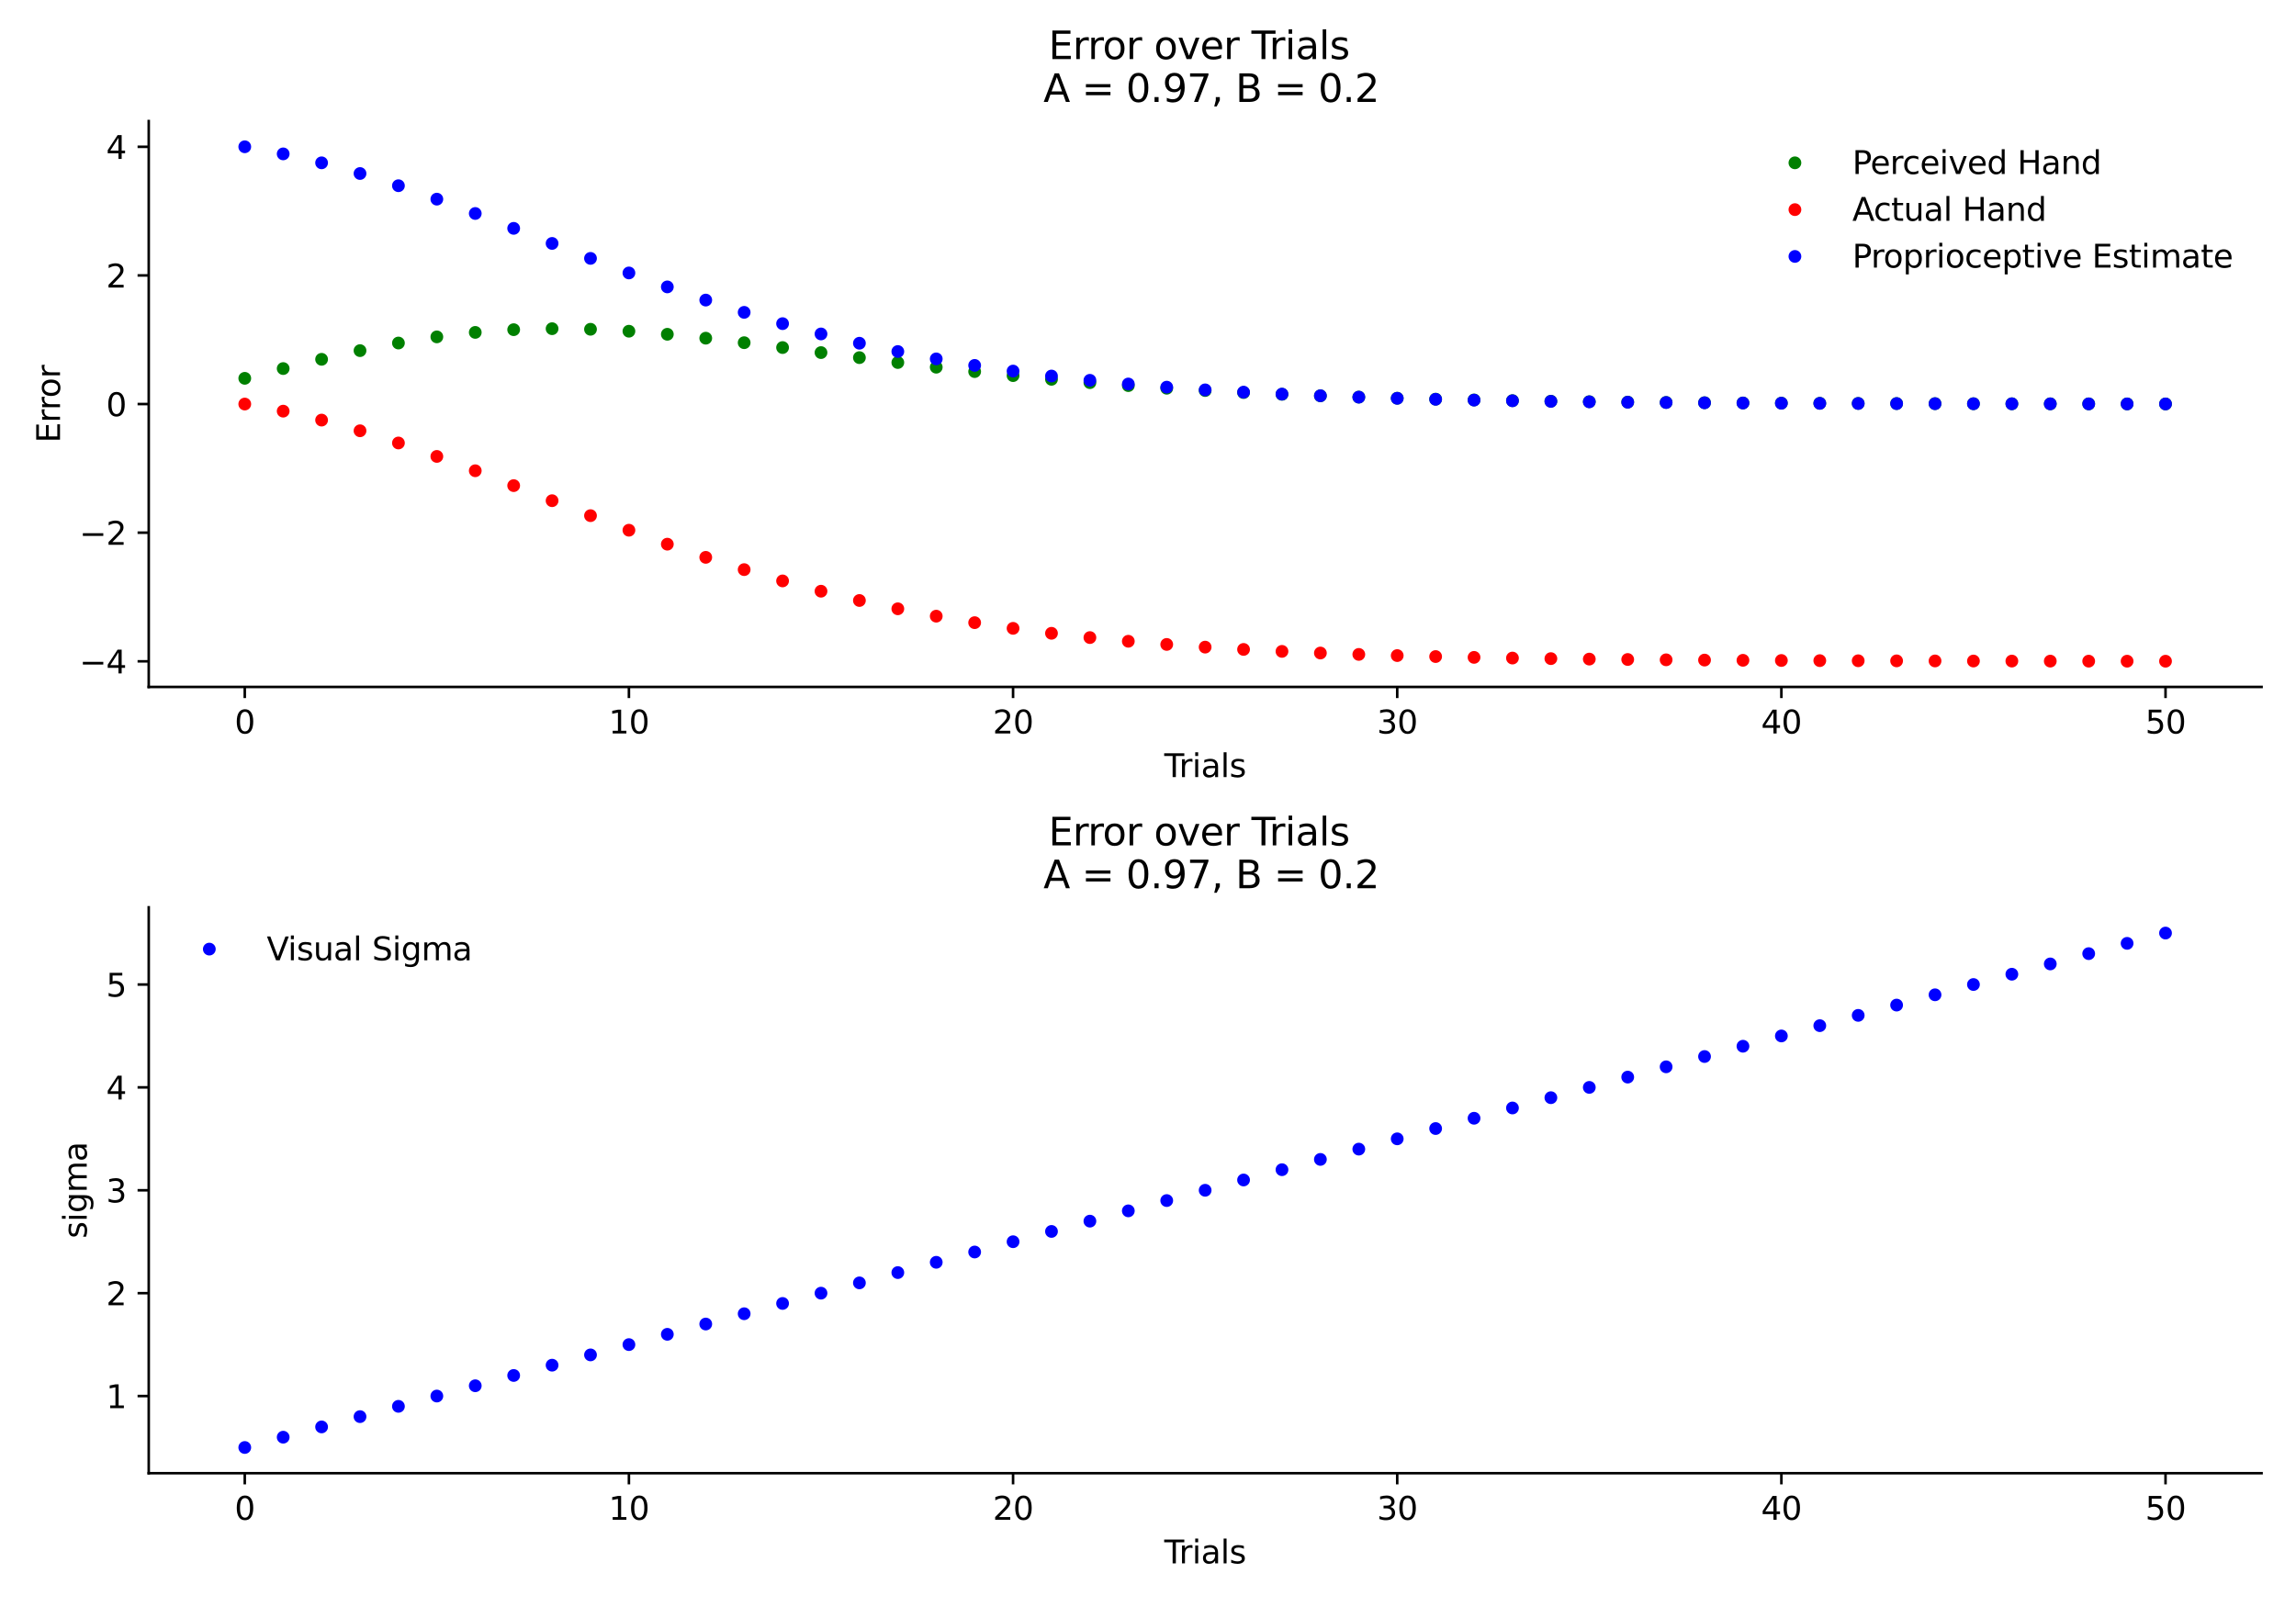 <?xml version="1.0" encoding="utf-8" standalone="no"?>
<!DOCTYPE svg PUBLIC "-//W3C//DTD SVG 1.1//EN"
  "http://www.w3.org/Graphics/SVG/1.1/DTD/svg11.dtd">
<svg xmlns:xlink="http://www.w3.org/1999/xlink" width="720pt" height="504pt" viewBox="0 0 720 504" xmlns="http://www.w3.org/2000/svg" version="1.1">
 <defs>
  <style type="text/css">*{stroke-linejoin: round; stroke-linecap: butt}</style>
 </defs>
 <g id="figure_1">
  <g id="patch_1">
   <path d="M 0 504 
L 720 504 
L 720 0 
L 0 0 
z
" style="fill: #ffffff"/>
  </g>
  <g id="axes_1">
   <g id="patch_2">
    <path d="M 46.64 215.44 
L 709.2 215.44 
L 709.2 37.968 
L 46.64 37.968 
z
" style="fill: #ffffff"/>
   </g>
   <g id="matplotlib.axis_1">
    <g id="xtick_1">
     <g id="line2d_1">
      <defs>
       <path id="m8f3dba2826" d="M 0 0 
L 0 3.5 
" style="stroke: #000000; stroke-width: 0.8"/>
      </defs>
      <g>
       <use xlink:href="#m8f3dba2826" x="76.756" y="215.44" style="stroke: #000000; stroke-width: 0.8"/>
      </g>
     </g>
     <g id="text_1">
      <!-- 0 -->
      <g transform="translate(73.575 230.038) scale(0.1 -0.1)">
       <defs>
        <path id="DejaVuSans-30" d="M 2034 4250 
Q 1547 4250 1301 3770 
Q 1056 3291 1056 2328 
Q 1056 1369 1301 889 
Q 1547 409 2034 409 
Q 2525 409 2770 889 
Q 3016 1369 3016 2328 
Q 3016 3291 2770 3770 
Q 2525 4250 2034 4250 
z
M 2034 4750 
Q 2819 4750 3233 4129 
Q 3647 3509 3647 2328 
Q 3647 1150 3233 529 
Q 2819 -91 2034 -91 
Q 1250 -91 836 529 
Q 422 1150 422 2328 
Q 422 3509 836 4129 
Q 1250 4750 2034 4750 
z
" transform="scale(0.016)"/>
       </defs>
       <use xlink:href="#DejaVuSans-30"/>
      </g>
     </g>
    </g>
    <g id="xtick_2">
     <g id="line2d_2">
      <g>
       <use xlink:href="#m8f3dba2826" x="197.222" y="215.44" style="stroke: #000000; stroke-width: 0.8"/>
      </g>
     </g>
     <g id="text_2">
      <!-- 10 -->
      <g transform="translate(190.859 230.038) scale(0.1 -0.1)">
       <defs>
        <path id="DejaVuSans-31" d="M 794 531 
L 1825 531 
L 1825 4091 
L 703 3866 
L 703 4441 
L 1819 4666 
L 2450 4666 
L 2450 531 
L 3481 531 
L 3481 0 
L 794 0 
L 794 531 
z
" transform="scale(0.016)"/>
       </defs>
       <use xlink:href="#DejaVuSans-31"/>
       <use xlink:href="#DejaVuSans-30" x="63.623"/>
      </g>
     </g>
    </g>
    <g id="xtick_3">
     <g id="line2d_3">
      <g>
       <use xlink:href="#m8f3dba2826" x="317.687" y="215.44" style="stroke: #000000; stroke-width: 0.8"/>
      </g>
     </g>
     <g id="text_3">
      <!-- 20 -->
      <g transform="translate(311.325 230.038) scale(0.1 -0.1)">
       <defs>
        <path id="DejaVuSans-32" d="M 1228 531 
L 3431 531 
L 3431 0 
L 469 0 
L 469 531 
Q 828 903 1448 1529 
Q 2069 2156 2228 2338 
Q 2531 2678 2651 2914 
Q 2772 3150 2772 3378 
Q 2772 3750 2511 3984 
Q 2250 4219 1831 4219 
Q 1534 4219 1204 4116 
Q 875 4013 500 3803 
L 500 4441 
Q 881 4594 1212 4672 
Q 1544 4750 1819 4750 
Q 2544 4750 2975 4387 
Q 3406 4025 3406 3419 
Q 3406 3131 3298 2873 
Q 3191 2616 2906 2266 
Q 2828 2175 2409 1742 
Q 1991 1309 1228 531 
z
" transform="scale(0.016)"/>
       </defs>
       <use xlink:href="#DejaVuSans-32"/>
       <use xlink:href="#DejaVuSans-30" x="63.623"/>
      </g>
     </g>
    </g>
    <g id="xtick_4">
     <g id="line2d_4">
      <g>
       <use xlink:href="#m8f3dba2826" x="438.153" y="215.44" style="stroke: #000000; stroke-width: 0.8"/>
      </g>
     </g>
     <g id="text_4">
      <!-- 30 -->
      <g transform="translate(431.79 230.038) scale(0.1 -0.1)">
       <defs>
        <path id="DejaVuSans-33" d="M 2597 2516 
Q 3050 2419 3304 2112 
Q 3559 1806 3559 1356 
Q 3559 666 3084 287 
Q 2609 -91 1734 -91 
Q 1441 -91 1130 -33 
Q 819 25 488 141 
L 488 750 
Q 750 597 1062 519 
Q 1375 441 1716 441 
Q 2309 441 2620 675 
Q 2931 909 2931 1356 
Q 2931 1769 2642 2001 
Q 2353 2234 1838 2234 
L 1294 2234 
L 1294 2753 
L 1863 2753 
Q 2328 2753 2575 2939 
Q 2822 3125 2822 3475 
Q 2822 3834 2567 4026 
Q 2313 4219 1838 4219 
Q 1578 4219 1281 4162 
Q 984 4106 628 3988 
L 628 4550 
Q 988 4650 1302 4700 
Q 1616 4750 1894 4750 
Q 2613 4750 3031 4423 
Q 3450 4097 3450 3541 
Q 3450 3153 3228 2886 
Q 3006 2619 2597 2516 
z
" transform="scale(0.016)"/>
       </defs>
       <use xlink:href="#DejaVuSans-33"/>
       <use xlink:href="#DejaVuSans-30" x="63.623"/>
      </g>
     </g>
    </g>
    <g id="xtick_5">
     <g id="line2d_5">
      <g>
       <use xlink:href="#m8f3dba2826" x="558.618" y="215.44" style="stroke: #000000; stroke-width: 0.8"/>
      </g>
     </g>
     <g id="text_5">
      <!-- 40 -->
      <g transform="translate(552.256 230.038) scale(0.1 -0.1)">
       <defs>
        <path id="DejaVuSans-34" d="M 2419 4116 
L 825 1625 
L 2419 1625 
L 2419 4116 
z
M 2253 4666 
L 3047 4666 
L 3047 1625 
L 3713 1625 
L 3713 1100 
L 3047 1100 
L 3047 0 
L 2419 0 
L 2419 1100 
L 313 1100 
L 313 1709 
L 2253 4666 
z
" transform="scale(0.016)"/>
       </defs>
       <use xlink:href="#DejaVuSans-34"/>
       <use xlink:href="#DejaVuSans-30" x="63.623"/>
      </g>
     </g>
    </g>
    <g id="xtick_6">
     <g id="line2d_6">
      <g>
       <use xlink:href="#m8f3dba2826" x="679.084" y="215.44" style="stroke: #000000; stroke-width: 0.8"/>
      </g>
     </g>
     <g id="text_6">
      <!-- 50 -->
      <g transform="translate(672.721 230.038) scale(0.1 -0.1)">
       <defs>
        <path id="DejaVuSans-35" d="M 691 4666 
L 3169 4666 
L 3169 4134 
L 1269 4134 
L 1269 2991 
Q 1406 3038 1543 3061 
Q 1681 3084 1819 3084 
Q 2600 3084 3056 2656 
Q 3513 2228 3513 1497 
Q 3513 744 3044 326 
Q 2575 -91 1722 -91 
Q 1428 -91 1123 -41 
Q 819 9 494 109 
L 494 744 
Q 775 591 1075 516 
Q 1375 441 1709 441 
Q 2250 441 2565 725 
Q 2881 1009 2881 1497 
Q 2881 1984 2565 2268 
Q 2250 2553 1709 2553 
Q 1456 2553 1204 2497 
Q 953 2441 691 2322 
L 691 4666 
z
" transform="scale(0.016)"/>
       </defs>
       <use xlink:href="#DejaVuSans-35"/>
       <use xlink:href="#DejaVuSans-30" x="63.623"/>
      </g>
     </g>
    </g>
    <g id="text_7">
     <!-- Trials -->
     <g transform="translate(365.101 243.717) scale(0.1 -0.1)">
      <defs>
       <path id="DejaVuSans-54" d="M -19 4666 
L 3928 4666 
L 3928 4134 
L 2272 4134 
L 2272 0 
L 1638 0 
L 1638 4134 
L -19 4134 
L -19 4666 
z
" transform="scale(0.016)"/>
       <path id="DejaVuSans-72" d="M 2631 2963 
Q 2534 3019 2420 3045 
Q 2306 3072 2169 3072 
Q 1681 3072 1420 2755 
Q 1159 2438 1159 1844 
L 1159 0 
L 581 0 
L 581 3500 
L 1159 3500 
L 1159 2956 
Q 1341 3275 1631 3429 
Q 1922 3584 2338 3584 
Q 2397 3584 2469 3576 
Q 2541 3569 2628 3553 
L 2631 2963 
z
" transform="scale(0.016)"/>
       <path id="DejaVuSans-69" d="M 603 3500 
L 1178 3500 
L 1178 0 
L 603 0 
L 603 3500 
z
M 603 4863 
L 1178 4863 
L 1178 4134 
L 603 4134 
L 603 4863 
z
" transform="scale(0.016)"/>
       <path id="DejaVuSans-61" d="M 2194 1759 
Q 1497 1759 1228 1600 
Q 959 1441 959 1056 
Q 959 750 1161 570 
Q 1363 391 1709 391 
Q 2188 391 2477 730 
Q 2766 1069 2766 1631 
L 2766 1759 
L 2194 1759 
z
M 3341 1997 
L 3341 0 
L 2766 0 
L 2766 531 
Q 2569 213 2275 61 
Q 1981 -91 1556 -91 
Q 1019 -91 701 211 
Q 384 513 384 1019 
Q 384 1609 779 1909 
Q 1175 2209 1959 2209 
L 2766 2209 
L 2766 2266 
Q 2766 2663 2505 2880 
Q 2244 3097 1772 3097 
Q 1472 3097 1187 3025 
Q 903 2953 641 2809 
L 641 3341 
Q 956 3463 1253 3523 
Q 1550 3584 1831 3584 
Q 2591 3584 2966 3190 
Q 3341 2797 3341 1997 
z
" transform="scale(0.016)"/>
       <path id="DejaVuSans-6c" d="M 603 4863 
L 1178 4863 
L 1178 0 
L 603 0 
L 603 4863 
z
" transform="scale(0.016)"/>
       <path id="DejaVuSans-73" d="M 2834 3397 
L 2834 2853 
Q 2591 2978 2328 3040 
Q 2066 3103 1784 3103 
Q 1356 3103 1142 2972 
Q 928 2841 928 2578 
Q 928 2378 1081 2264 
Q 1234 2150 1697 2047 
L 1894 2003 
Q 2506 1872 2764 1633 
Q 3022 1394 3022 966 
Q 3022 478 2636 193 
Q 2250 -91 1575 -91 
Q 1294 -91 989 -36 
Q 684 19 347 128 
L 347 722 
Q 666 556 975 473 
Q 1284 391 1588 391 
Q 1994 391 2212 530 
Q 2431 669 2431 922 
Q 2431 1156 2273 1281 
Q 2116 1406 1581 1522 
L 1381 1569 
Q 847 1681 609 1914 
Q 372 2147 372 2553 
Q 372 3047 722 3315 
Q 1072 3584 1716 3584 
Q 2034 3584 2315 3537 
Q 2597 3491 2834 3397 
z
" transform="scale(0.016)"/>
      </defs>
      <use xlink:href="#DejaVuSans-54"/>
      <use xlink:href="#DejaVuSans-72" x="46.334"/>
      <use xlink:href="#DejaVuSans-69" x="87.447"/>
      <use xlink:href="#DejaVuSans-61" x="115.23"/>
      <use xlink:href="#DejaVuSans-6c" x="176.51"/>
      <use xlink:href="#DejaVuSans-73" x="204.293"/>
     </g>
    </g>
   </g>
   <g id="matplotlib.axis_2">
    <g id="ytick_1">
     <g id="line2d_7">
      <defs>
       <path id="m2f93bd89b8" d="M 0 0 
L -3.5 0 
" style="stroke: #000000; stroke-width: 0.8"/>
      </defs>
      <g>
       <use xlink:href="#m2f93bd89b8" x="46.64" y="207.407" style="stroke: #000000; stroke-width: 0.8"/>
      </g>
     </g>
     <g id="text_8">
      <!-- −4 -->
      <g transform="translate(24.898 211.207) scale(0.1 -0.1)">
       <defs>
        <path id="DejaVuSans-2212" d="M 678 2272 
L 4684 2272 
L 4684 1741 
L 678 1741 
L 678 2272 
z
" transform="scale(0.016)"/>
       </defs>
       <use xlink:href="#DejaVuSans-2212"/>
       <use xlink:href="#DejaVuSans-34" x="83.789"/>
      </g>
     </g>
    </g>
    <g id="ytick_2">
     <g id="line2d_8">
      <g>
       <use xlink:href="#m2f93bd89b8" x="46.64" y="167.064" style="stroke: #000000; stroke-width: 0.8"/>
      </g>
     </g>
     <g id="text_9">
      <!-- −2 -->
      <g transform="translate(24.898 170.863) scale(0.1 -0.1)">
       <use xlink:href="#DejaVuSans-2212"/>
       <use xlink:href="#DejaVuSans-32" x="83.789"/>
      </g>
     </g>
    </g>
    <g id="ytick_3">
     <g id="line2d_9">
      <g>
       <use xlink:href="#m2f93bd89b8" x="46.64" y="126.721" style="stroke: #000000; stroke-width: 0.8"/>
      </g>
     </g>
     <g id="text_10">
      <!-- 0 -->
      <g transform="translate(33.278 130.52) scale(0.1 -0.1)">
       <use xlink:href="#DejaVuSans-30"/>
      </g>
     </g>
    </g>
    <g id="ytick_4">
     <g id="line2d_10">
      <g>
       <use xlink:href="#m2f93bd89b8" x="46.64" y="86.378" style="stroke: #000000; stroke-width: 0.8"/>
      </g>
     </g>
     <g id="text_11">
      <!-- 2 -->
      <g transform="translate(33.278 90.177) scale(0.1 -0.1)">
       <use xlink:href="#DejaVuSans-32"/>
      </g>
     </g>
    </g>
    <g id="ytick_5">
     <g id="line2d_11">
      <g>
       <use xlink:href="#m2f93bd89b8" x="46.64" y="46.035" style="stroke: #000000; stroke-width: 0.8"/>
      </g>
     </g>
     <g id="text_12">
      <!-- 4 -->
      <g transform="translate(33.278 49.834) scale(0.1 -0.1)">
       <use xlink:href="#DejaVuSans-34"/>
      </g>
     </g>
    </g>
    <g id="text_13">
     <!-- Error -->
     <g transform="translate(18.818 138.889) rotate(-90) scale(0.1 -0.1)">
      <defs>
       <path id="DejaVuSans-45" d="M 628 4666 
L 3578 4666 
L 3578 4134 
L 1259 4134 
L 1259 2753 
L 3481 2753 
L 3481 2222 
L 1259 2222 
L 1259 531 
L 3634 531 
L 3634 0 
L 628 0 
L 628 4666 
z
" transform="scale(0.016)"/>
       <path id="DejaVuSans-6f" d="M 1959 3097 
Q 1497 3097 1228 2736 
Q 959 2375 959 1747 
Q 959 1119 1226 758 
Q 1494 397 1959 397 
Q 2419 397 2687 759 
Q 2956 1122 2956 1747 
Q 2956 2369 2687 2733 
Q 2419 3097 1959 3097 
z
M 1959 3584 
Q 2709 3584 3137 3096 
Q 3566 2609 3566 1747 
Q 3566 888 3137 398 
Q 2709 -91 1959 -91 
Q 1206 -91 779 398 
Q 353 888 353 1747 
Q 353 2609 779 3096 
Q 1206 3584 1959 3584 
z
" transform="scale(0.016)"/>
      </defs>
      <use xlink:href="#DejaVuSans-45"/>
      <use xlink:href="#DejaVuSans-72" x="63.184"/>
      <use xlink:href="#DejaVuSans-72" x="102.547"/>
      <use xlink:href="#DejaVuSans-6f" x="141.41"/>
      <use xlink:href="#DejaVuSans-72" x="202.592"/>
     </g>
    </g>
   </g>
   <g id="line2d_12">
    <defs>
     <path id="mc690d3b413" d="M 0 1.5 
C 0.398 1.5 0.779 1.342 1.061 1.061 
C 1.342 0.779 1.5 0.398 1.5 0 
C 1.5 -0.398 1.342 -0.779 1.061 -1.061 
C 0.779 -1.342 0.398 -1.5 0 -1.5 
C -0.398 -1.5 -0.779 -1.342 -1.061 -1.061 
C -1.342 -0.779 -1.5 -0.398 -1.5 0 
C -1.5 0.398 -1.342 0.779 -1.061 1.061 
C -0.779 1.342 -0.398 1.5 0 1.5 
z
" style="stroke: #008000"/>
    </defs>
    <g clip-path="url(#pd00d27556e)">
     <use xlink:href="#mc690d3b413" x="76.756" y="118.653" style="fill: #008000; stroke: #008000"/>
     <use xlink:href="#mc690d3b413" x="88.803" y="115.592" style="fill: #008000; stroke: #008000"/>
     <use xlink:href="#mc690d3b413" x="100.849" y="112.69" style="fill: #008000; stroke: #008000"/>
     <use xlink:href="#mc690d3b413" x="112.896" y="109.967" style="fill: #008000; stroke: #008000"/>
     <use xlink:href="#mc690d3b413" x="124.943" y="107.582" style="fill: #008000; stroke: #008000"/>
     <use xlink:href="#mc690d3b413" x="136.989" y="105.652" style="fill: #008000; stroke: #008000"/>
     <use xlink:href="#mc690d3b413" x="149.036" y="104.248" style="fill: #008000; stroke: #008000"/>
     <use xlink:href="#mc690d3b413" x="161.082" y="103.397" style="fill: #008000; stroke: #008000"/>
     <use xlink:href="#mc690d3b413" x="173.129" y="103.086" style="fill: #008000; stroke: #008000"/>
     <use xlink:href="#mc690d3b413" x="185.175" y="103.269" style="fill: #008000; stroke: #008000"/>
     <use xlink:href="#mc690d3b413" x="197.222" y="103.879" style="fill: #008000; stroke: #008000"/>
     <use xlink:href="#mc690d3b413" x="209.268" y="104.838" style="fill: #008000; stroke: #008000"/>
     <use xlink:href="#mc690d3b413" x="221.315" y="106.064" style="fill: #008000; stroke: #008000"/>
     <use xlink:href="#mc690d3b413" x="233.361" y="107.477" style="fill: #008000; stroke: #008000"/>
     <use xlink:href="#mc690d3b413" x="245.408" y="109.004" style="fill: #008000; stroke: #008000"/>
     <use xlink:href="#mc690d3b413" x="257.455" y="110.583" style="fill: #008000; stroke: #008000"/>
     <use xlink:href="#mc690d3b413" x="269.501" y="112.161" style="fill: #008000; stroke: #008000"/>
     <use xlink:href="#mc690d3b413" x="281.548" y="113.699" style="fill: #008000; stroke: #008000"/>
     <use xlink:href="#mc690d3b413" x="293.594" y="115.165" style="fill: #008000; stroke: #008000"/>
     <use xlink:href="#mc690d3b413" x="305.641" y="116.538" style="fill: #008000; stroke: #008000"/>
     <use xlink:href="#mc690d3b413" x="317.687" y="117.806" style="fill: #008000; stroke: #008000"/>
     <use xlink:href="#mc690d3b413" x="329.734" y="118.962" style="fill: #008000; stroke: #008000"/>
     <use xlink:href="#mc690d3b413" x="341.78" y="120.005" style="fill: #008000; stroke: #008000"/>
     <use xlink:href="#mc690d3b413" x="353.827" y="120.936" style="fill: #008000; stroke: #008000"/>
     <use xlink:href="#mc690d3b413" x="365.873" y="121.76" style="fill: #008000; stroke: #008000"/>
     <use xlink:href="#mc690d3b413" x="377.92" y="122.484" style="fill: #008000; stroke: #008000"/>
     <use xlink:href="#mc690d3b413" x="389.967" y="123.116" style="fill: #008000; stroke: #008000"/>
     <use xlink:href="#mc690d3b413" x="402.013" y="123.665" style="fill: #008000; stroke: #008000"/>
     <use xlink:href="#mc690d3b413" x="414.06" y="124.138" style="fill: #008000; stroke: #008000"/>
     <use xlink:href="#mc690d3b413" x="426.106" y="124.545" style="fill: #008000; stroke: #008000"/>
     <use xlink:href="#mc690d3b413" x="438.153" y="124.892" style="fill: #008000; stroke: #008000"/>
     <use xlink:href="#mc690d3b413" x="450.199" y="125.188" style="fill: #008000; stroke: #008000"/>
     <use xlink:href="#mc690d3b413" x="462.246" y="125.439" style="fill: #008000; stroke: #008000"/>
     <use xlink:href="#mc690d3b413" x="474.292" y="125.652" style="fill: #008000; stroke: #008000"/>
     <use xlink:href="#mc690d3b413" x="486.339" y="125.831" style="fill: #008000; stroke: #008000"/>
     <use xlink:href="#mc690d3b413" x="498.385" y="125.981" style="fill: #008000; stroke: #008000"/>
     <use xlink:href="#mc690d3b413" x="510.432" y="126.107" style="fill: #008000; stroke: #008000"/>
     <use xlink:href="#mc690d3b413" x="522.479" y="126.213" style="fill: #008000; stroke: #008000"/>
     <use xlink:href="#mc690d3b413" x="534.525" y="126.301" style="fill: #008000; stroke: #008000"/>
     <use xlink:href="#mc690d3b413" x="546.572" y="126.374" style="fill: #008000; stroke: #008000"/>
     <use xlink:href="#mc690d3b413" x="558.618" y="126.435" style="fill: #008000; stroke: #008000"/>
     <use xlink:href="#mc690d3b413" x="570.665" y="126.485" style="fill: #008000; stroke: #008000"/>
     <use xlink:href="#mc690d3b413" x="582.711" y="126.527" style="fill: #008000; stroke: #008000"/>
     <use xlink:href="#mc690d3b413" x="594.758" y="126.562" style="fill: #008000; stroke: #008000"/>
     <use xlink:href="#mc690d3b413" x="606.804" y="126.59" style="fill: #008000; stroke: #008000"/>
     <use xlink:href="#mc690d3b413" x="618.851" y="126.614" style="fill: #008000; stroke: #008000"/>
     <use xlink:href="#mc690d3b413" x="630.897" y="126.633" style="fill: #008000; stroke: #008000"/>
     <use xlink:href="#mc690d3b413" x="642.944" y="126.649" style="fill: #008000; stroke: #008000"/>
     <use xlink:href="#mc690d3b413" x="654.991" y="126.662" style="fill: #008000; stroke: #008000"/>
     <use xlink:href="#mc690d3b413" x="667.037" y="126.673" style="fill: #008000; stroke: #008000"/>
     <use xlink:href="#mc690d3b413" x="679.084" y="126.682" style="fill: #008000; stroke: #008000"/>
    </g>
   </g>
   <g id="line2d_13">
    <defs>
     <path id="me02603bb17" d="M 0 1.5 
C 0.398 1.5 0.779 1.342 1.061 1.061 
C 1.342 0.779 1.5 0.398 1.5 0 
C 1.5 -0.398 1.342 -0.779 1.061 -1.061 
C 0.779 -1.342 0.398 -1.5 0 -1.5 
C -0.398 -1.5 -0.779 -1.342 -1.061 -1.061 
C -1.342 -0.779 -1.5 -0.398 -1.5 0 
C -1.5 0.398 -1.342 0.779 -1.061 1.061 
C -0.779 1.342 -0.398 1.5 0 1.5 
z
" style="stroke: #ff0000"/>
    </defs>
    <g clip-path="url(#pd00d27556e)">
     <use xlink:href="#me02603bb17" x="76.756" y="126.721" style="fill: #ff0000; stroke: #ff0000"/>
     <use xlink:href="#me02603bb17" x="88.803" y="128.947" style="fill: #ff0000; stroke: #ff0000"/>
     <use xlink:href="#me02603bb17" x="100.849" y="131.753" style="fill: #ff0000; stroke: #ff0000"/>
     <use xlink:href="#me02603bb17" x="112.896" y="135.104" style="fill: #ff0000; stroke: #ff0000"/>
     <use xlink:href="#me02603bb17" x="124.943" y="138.932" style="fill: #ff0000; stroke: #ff0000"/>
     <use xlink:href="#me02603bb17" x="136.989" y="143.146" style="fill: #ff0000; stroke: #ff0000"/>
     <use xlink:href="#me02603bb17" x="149.036" y="147.64" style="fill: #ff0000; stroke: #ff0000"/>
     <use xlink:href="#me02603bb17" x="161.082" y="152.305" style="fill: #ff0000; stroke: #ff0000"/>
     <use xlink:href="#me02603bb17" x="173.129" y="157.032" style="fill: #ff0000; stroke: #ff0000"/>
     <use xlink:href="#me02603bb17" x="185.175" y="161.723" style="fill: #ff0000; stroke: #ff0000"/>
     <use xlink:href="#me02603bb17" x="197.222" y="166.291" style="fill: #ff0000; stroke: #ff0000"/>
     <use xlink:href="#me02603bb17" x="209.268" y="170.668" style="fill: #ff0000; stroke: #ff0000"/>
     <use xlink:href="#me02603bb17" x="221.315" y="174.799" style="fill: #ff0000; stroke: #ff0000"/>
     <use xlink:href="#me02603bb17" x="233.361" y="178.648" style="fill: #ff0000; stroke: #ff0000"/>
     <use xlink:href="#me02603bb17" x="245.408" y="182.191" style="fill: #ff0000; stroke: #ff0000"/>
     <use xlink:href="#me02603bb17" x="257.455" y="185.419" style="fill: #ff0000; stroke: #ff0000"/>
     <use xlink:href="#me02603bb17" x="269.501" y="188.331" style="fill: #ff0000; stroke: #ff0000"/>
     <use xlink:href="#me02603bb17" x="281.548" y="190.935" style="fill: #ff0000; stroke: #ff0000"/>
     <use xlink:href="#me02603bb17" x="293.594" y="193.247" style="fill: #ff0000; stroke: #ff0000"/>
     <use xlink:href="#me02603bb17" x="305.641" y="195.283" style="fill: #ff0000; stroke: #ff0000"/>
     <use xlink:href="#me02603bb17" x="317.687" y="197.066" style="fill: #ff0000; stroke: #ff0000"/>
     <use xlink:href="#me02603bb17" x="329.734" y="198.618" style="fill: #ff0000; stroke: #ff0000"/>
     <use xlink:href="#me02603bb17" x="341.78" y="199.961" style="fill: #ff0000; stroke: #ff0000"/>
     <use xlink:href="#me02603bb17" x="353.827" y="201.118" style="fill: #ff0000; stroke: #ff0000"/>
     <use xlink:href="#me02603bb17" x="365.873" y="202.111" style="fill: #ff0000; stroke: #ff0000"/>
     <use xlink:href="#me02603bb17" x="377.92" y="202.958" style="fill: #ff0000; stroke: #ff0000"/>
     <use xlink:href="#me02603bb17" x="389.967" y="203.679" style="fill: #ff0000; stroke: #ff0000"/>
     <use xlink:href="#me02603bb17" x="402.013" y="204.291" style="fill: #ff0000; stroke: #ff0000"/>
     <use xlink:href="#me02603bb17" x="414.06" y="204.807" style="fill: #ff0000; stroke: #ff0000"/>
     <use xlink:href="#me02603bb17" x="426.106" y="205.242" style="fill: #ff0000; stroke: #ff0000"/>
     <use xlink:href="#me02603bb17" x="438.153" y="205.608" style="fill: #ff0000; stroke: #ff0000"/>
     <use xlink:href="#me02603bb17" x="450.199" y="205.915" style="fill: #ff0000; stroke: #ff0000"/>
     <use xlink:href="#me02603bb17" x="462.246" y="206.171" style="fill: #ff0000; stroke: #ff0000"/>
     <use xlink:href="#me02603bb17" x="474.292" y="206.385" style="fill: #ff0000; stroke: #ff0000"/>
     <use xlink:href="#me02603bb17" x="486.339" y="206.563" style="fill: #ff0000; stroke: #ff0000"/>
     <use xlink:href="#me02603bb17" x="498.385" y="206.711" style="fill: #ff0000; stroke: #ff0000"/>
     <use xlink:href="#me02603bb17" x="510.432" y="206.834" style="fill: #ff0000; stroke: #ff0000"/>
     <use xlink:href="#me02603bb17" x="522.479" y="206.936" style="fill: #ff0000; stroke: #ff0000"/>
     <use xlink:href="#me02603bb17" x="534.525" y="207.02" style="fill: #ff0000; stroke: #ff0000"/>
     <use xlink:href="#me02603bb17" x="546.572" y="207.089" style="fill: #ff0000; stroke: #ff0000"/>
     <use xlink:href="#me02603bb17" x="558.618" y="207.147" style="fill: #ff0000; stroke: #ff0000"/>
     <use xlink:href="#me02603bb17" x="570.665" y="207.194" style="fill: #ff0000; stroke: #ff0000"/>
     <use xlink:href="#me02603bb17" x="582.711" y="207.232" style="fill: #ff0000; stroke: #ff0000"/>
     <use xlink:href="#me02603bb17" x="594.758" y="207.264" style="fill: #ff0000; stroke: #ff0000"/>
     <use xlink:href="#me02603bb17" x="606.804" y="207.29" style="fill: #ff0000; stroke: #ff0000"/>
     <use xlink:href="#me02603bb17" x="618.851" y="207.312" style="fill: #ff0000; stroke: #ff0000"/>
     <use xlink:href="#me02603bb17" x="630.897" y="207.33" style="fill: #ff0000; stroke: #ff0000"/>
     <use xlink:href="#me02603bb17" x="642.944" y="207.344" style="fill: #ff0000; stroke: #ff0000"/>
     <use xlink:href="#me02603bb17" x="654.991" y="207.356" style="fill: #ff0000; stroke: #ff0000"/>
     <use xlink:href="#me02603bb17" x="667.037" y="207.365" style="fill: #ff0000; stroke: #ff0000"/>
     <use xlink:href="#me02603bb17" x="679.084" y="207.373" style="fill: #ff0000; stroke: #ff0000"/>
    </g>
   </g>
   <g id="line2d_14">
    <defs>
     <path id="ma14ea0f241" d="M 0 1.5 
C 0.398 1.5 0.779 1.342 1.061 1.061 
C 1.342 0.779 1.5 0.398 1.5 0 
C 1.5 -0.398 1.342 -0.779 1.061 -1.061 
C 0.779 -1.342 0.398 -1.5 0 -1.5 
C -0.398 -1.5 -0.779 -1.342 -1.061 -1.061 
C -1.342 -0.779 -1.5 -0.398 -1.5 0 
C -1.5 0.398 -1.342 0.779 -1.061 1.061 
C -0.779 1.342 -0.398 1.5 0 1.5 
z
" style="stroke: #0000ff"/>
    </defs>
    <g clip-path="url(#pd00d27556e)">
     <use xlink:href="#ma14ea0f241" x="76.756" y="46.035" style="fill: #0000ff; stroke: #0000ff"/>
     <use xlink:href="#ma14ea0f241" x="88.803" y="48.261" style="fill: #0000ff; stroke: #0000ff"/>
     <use xlink:href="#ma14ea0f241" x="100.849" y="51.067" style="fill: #0000ff; stroke: #0000ff"/>
     <use xlink:href="#ma14ea0f241" x="112.896" y="54.418" style="fill: #0000ff; stroke: #0000ff"/>
     <use xlink:href="#ma14ea0f241" x="124.943" y="58.246" style="fill: #0000ff; stroke: #0000ff"/>
     <use xlink:href="#ma14ea0f241" x="136.989" y="62.459" style="fill: #0000ff; stroke: #0000ff"/>
     <use xlink:href="#ma14ea0f241" x="149.036" y="66.954" style="fill: #0000ff; stroke: #0000ff"/>
     <use xlink:href="#ma14ea0f241" x="161.082" y="71.619" style="fill: #0000ff; stroke: #0000ff"/>
     <use xlink:href="#ma14ea0f241" x="173.129" y="76.346" style="fill: #0000ff; stroke: #0000ff"/>
     <use xlink:href="#ma14ea0f241" x="185.175" y="81.036" style="fill: #0000ff; stroke: #0000ff"/>
     <use xlink:href="#ma14ea0f241" x="197.222" y="85.605" style="fill: #0000ff; stroke: #0000ff"/>
     <use xlink:href="#ma14ea0f241" x="209.268" y="89.981" style="fill: #0000ff; stroke: #0000ff"/>
     <use xlink:href="#ma14ea0f241" x="221.315" y="94.113" style="fill: #0000ff; stroke: #0000ff"/>
     <use xlink:href="#ma14ea0f241" x="233.361" y="97.962" style="fill: #0000ff; stroke: #0000ff"/>
     <use xlink:href="#ma14ea0f241" x="245.408" y="101.505" style="fill: #0000ff; stroke: #0000ff"/>
     <use xlink:href="#ma14ea0f241" x="257.455" y="104.733" style="fill: #0000ff; stroke: #0000ff"/>
     <use xlink:href="#ma14ea0f241" x="269.501" y="107.645" style="fill: #0000ff; stroke: #0000ff"/>
     <use xlink:href="#ma14ea0f241" x="281.548" y="110.249" style="fill: #0000ff; stroke: #0000ff"/>
     <use xlink:href="#ma14ea0f241" x="293.594" y="112.561" style="fill: #0000ff; stroke: #0000ff"/>
     <use xlink:href="#ma14ea0f241" x="305.641" y="114.597" style="fill: #0000ff; stroke: #0000ff"/>
     <use xlink:href="#ma14ea0f241" x="317.687" y="116.38" style="fill: #0000ff; stroke: #0000ff"/>
     <use xlink:href="#ma14ea0f241" x="329.734" y="117.932" style="fill: #0000ff; stroke: #0000ff"/>
     <use xlink:href="#ma14ea0f241" x="341.78" y="119.275" style="fill: #0000ff; stroke: #0000ff"/>
     <use xlink:href="#ma14ea0f241" x="353.827" y="120.432" style="fill: #0000ff; stroke: #0000ff"/>
     <use xlink:href="#ma14ea0f241" x="365.873" y="121.425" style="fill: #0000ff; stroke: #0000ff"/>
     <use xlink:href="#ma14ea0f241" x="377.92" y="122.272" style="fill: #0000ff; stroke: #0000ff"/>
     <use xlink:href="#ma14ea0f241" x="389.967" y="122.993" style="fill: #0000ff; stroke: #0000ff"/>
     <use xlink:href="#ma14ea0f241" x="402.013" y="123.604" style="fill: #0000ff; stroke: #0000ff"/>
     <use xlink:href="#ma14ea0f241" x="414.06" y="124.121" style="fill: #0000ff; stroke: #0000ff"/>
     <use xlink:href="#ma14ea0f241" x="426.106" y="124.556" style="fill: #0000ff; stroke: #0000ff"/>
     <use xlink:href="#ma14ea0f241" x="438.153" y="124.922" style="fill: #0000ff; stroke: #0000ff"/>
     <use xlink:href="#ma14ea0f241" x="450.199" y="125.229" style="fill: #0000ff; stroke: #0000ff"/>
     <use xlink:href="#ma14ea0f241" x="462.246" y="125.485" style="fill: #0000ff; stroke: #0000ff"/>
     <use xlink:href="#ma14ea0f241" x="474.292" y="125.699" style="fill: #0000ff; stroke: #0000ff"/>
     <use xlink:href="#ma14ea0f241" x="486.339" y="125.877" style="fill: #0000ff; stroke: #0000ff"/>
     <use xlink:href="#ma14ea0f241" x="498.385" y="126.025" style="fill: #0000ff; stroke: #0000ff"/>
     <use xlink:href="#ma14ea0f241" x="510.432" y="126.148" style="fill: #0000ff; stroke: #0000ff"/>
     <use xlink:href="#ma14ea0f241" x="522.479" y="126.25" style="fill: #0000ff; stroke: #0000ff"/>
     <use xlink:href="#ma14ea0f241" x="534.525" y="126.334" style="fill: #0000ff; stroke: #0000ff"/>
     <use xlink:href="#ma14ea0f241" x="546.572" y="126.403" style="fill: #0000ff; stroke: #0000ff"/>
     <use xlink:href="#ma14ea0f241" x="558.618" y="126.46" style="fill: #0000ff; stroke: #0000ff"/>
     <use xlink:href="#ma14ea0f241" x="570.665" y="126.507" style="fill: #0000ff; stroke: #0000ff"/>
     <use xlink:href="#ma14ea0f241" x="582.711" y="126.546" style="fill: #0000ff; stroke: #0000ff"/>
     <use xlink:href="#ma14ea0f241" x="594.758" y="126.578" style="fill: #0000ff; stroke: #0000ff"/>
     <use xlink:href="#ma14ea0f241" x="606.804" y="126.604" style="fill: #0000ff; stroke: #0000ff"/>
     <use xlink:href="#ma14ea0f241" x="618.851" y="126.626" style="fill: #0000ff; stroke: #0000ff"/>
     <use xlink:href="#ma14ea0f241" x="630.897" y="126.643" style="fill: #0000ff; stroke: #0000ff"/>
     <use xlink:href="#ma14ea0f241" x="642.944" y="126.658" style="fill: #0000ff; stroke: #0000ff"/>
     <use xlink:href="#ma14ea0f241" x="654.991" y="126.669" style="fill: #0000ff; stroke: #0000ff"/>
     <use xlink:href="#ma14ea0f241" x="667.037" y="126.679" style="fill: #0000ff; stroke: #0000ff"/>
     <use xlink:href="#ma14ea0f241" x="679.084" y="126.687" style="fill: #0000ff; stroke: #0000ff"/>
    </g>
   </g>
   <g id="patch_3">
    <path d="M 46.64 215.44 
L 46.64 37.968 
" style="fill: none; stroke: #000000; stroke-width: 0.8; stroke-linejoin: miter; stroke-linecap: square"/>
   </g>
   <g id="patch_4">
    <path d="M 46.64 215.44 
L 709.2 215.44 
" style="fill: none; stroke: #000000; stroke-width: 0.8; stroke-linejoin: miter; stroke-linecap: square"/>
   </g>
   <g id="text_14">
    <!-- Error over Trials  -->
    <g transform="translate(328.814 18.531) scale(0.12 -0.12)">
     <defs>
      <path id="DejaVuSans-20" transform="scale(0.016)"/>
      <path id="DejaVuSans-76" d="M 191 3500 
L 800 3500 
L 1894 563 
L 2988 3500 
L 3597 3500 
L 2284 0 
L 1503 0 
L 191 3500 
z
" transform="scale(0.016)"/>
      <path id="DejaVuSans-65" d="M 3597 1894 
L 3597 1613 
L 953 1613 
Q 991 1019 1311 708 
Q 1631 397 2203 397 
Q 2534 397 2845 478 
Q 3156 559 3463 722 
L 3463 178 
Q 3153 47 2828 -22 
Q 2503 -91 2169 -91 
Q 1331 -91 842 396 
Q 353 884 353 1716 
Q 353 2575 817 3079 
Q 1281 3584 2069 3584 
Q 2775 3584 3186 3129 
Q 3597 2675 3597 1894 
z
M 3022 2063 
Q 3016 2534 2758 2815 
Q 2500 3097 2075 3097 
Q 1594 3097 1305 2825 
Q 1016 2553 972 2059 
L 3022 2063 
z
" transform="scale(0.016)"/>
     </defs>
     <use xlink:href="#DejaVuSans-45"/>
     <use xlink:href="#DejaVuSans-72" x="63.184"/>
     <use xlink:href="#DejaVuSans-72" x="102.547"/>
     <use xlink:href="#DejaVuSans-6f" x="141.41"/>
     <use xlink:href="#DejaVuSans-72" x="202.592"/>
     <use xlink:href="#DejaVuSans-20" x="243.705"/>
     <use xlink:href="#DejaVuSans-6f" x="275.492"/>
     <use xlink:href="#DejaVuSans-76" x="336.674"/>
     <use xlink:href="#DejaVuSans-65" x="395.854"/>
     <use xlink:href="#DejaVuSans-72" x="457.377"/>
     <use xlink:href="#DejaVuSans-20" x="498.49"/>
     <use xlink:href="#DejaVuSans-54" x="530.277"/>
     <use xlink:href="#DejaVuSans-72" x="576.611"/>
     <use xlink:href="#DejaVuSans-69" x="617.725"/>
     <use xlink:href="#DejaVuSans-61" x="645.508"/>
     <use xlink:href="#DejaVuSans-6c" x="706.787"/>
     <use xlink:href="#DejaVuSans-73" x="734.57"/>
     <use xlink:href="#DejaVuSans-20" x="786.67"/>
    </g>
    <!--  A = 0.97, B = 0.2 -->
    <g transform="translate(323.394 31.968) scale(0.12 -0.12)">
     <defs>
      <path id="DejaVuSans-41" d="M 2188 4044 
L 1331 1722 
L 3047 1722 
L 2188 4044 
z
M 1831 4666 
L 2547 4666 
L 4325 0 
L 3669 0 
L 3244 1197 
L 1141 1197 
L 716 0 
L 50 0 
L 1831 4666 
z
" transform="scale(0.016)"/>
      <path id="DejaVuSans-3d" d="M 678 2906 
L 4684 2906 
L 4684 2381 
L 678 2381 
L 678 2906 
z
M 678 1631 
L 4684 1631 
L 4684 1100 
L 678 1100 
L 678 1631 
z
" transform="scale(0.016)"/>
      <path id="DejaVuSans-2e" d="M 684 794 
L 1344 794 
L 1344 0 
L 684 0 
L 684 794 
z
" transform="scale(0.016)"/>
      <path id="DejaVuSans-39" d="M 703 97 
L 703 672 
Q 941 559 1184 500 
Q 1428 441 1663 441 
Q 2288 441 2617 861 
Q 2947 1281 2994 2138 
Q 2813 1869 2534 1725 
Q 2256 1581 1919 1581 
Q 1219 1581 811 2004 
Q 403 2428 403 3163 
Q 403 3881 828 4315 
Q 1253 4750 1959 4750 
Q 2769 4750 3195 4129 
Q 3622 3509 3622 2328 
Q 3622 1225 3098 567 
Q 2575 -91 1691 -91 
Q 1453 -91 1209 -44 
Q 966 3 703 97 
z
M 1959 2075 
Q 2384 2075 2632 2365 
Q 2881 2656 2881 3163 
Q 2881 3666 2632 3958 
Q 2384 4250 1959 4250 
Q 1534 4250 1286 3958 
Q 1038 3666 1038 3163 
Q 1038 2656 1286 2365 
Q 1534 2075 1959 2075 
z
" transform="scale(0.016)"/>
      <path id="DejaVuSans-37" d="M 525 4666 
L 3525 4666 
L 3525 4397 
L 1831 0 
L 1172 0 
L 2766 4134 
L 525 4134 
L 525 4666 
z
" transform="scale(0.016)"/>
      <path id="DejaVuSans-2c" d="M 750 794 
L 1409 794 
L 1409 256 
L 897 -744 
L 494 -744 
L 750 256 
L 750 794 
z
" transform="scale(0.016)"/>
      <path id="DejaVuSans-42" d="M 1259 2228 
L 1259 519 
L 2272 519 
Q 2781 519 3026 730 
Q 3272 941 3272 1375 
Q 3272 1813 3026 2020 
Q 2781 2228 2272 2228 
L 1259 2228 
z
M 1259 4147 
L 1259 2741 
L 2194 2741 
Q 2656 2741 2882 2914 
Q 3109 3088 3109 3444 
Q 3109 3797 2882 3972 
Q 2656 4147 2194 4147 
L 1259 4147 
z
M 628 4666 
L 2241 4666 
Q 2963 4666 3353 4366 
Q 3744 4066 3744 3513 
Q 3744 3084 3544 2831 
Q 3344 2578 2956 2516 
Q 3422 2416 3680 2098 
Q 3938 1781 3938 1306 
Q 3938 681 3513 340 
Q 3088 0 2303 0 
L 628 0 
L 628 4666 
z
" transform="scale(0.016)"/>
     </defs>
     <use xlink:href="#DejaVuSans-20"/>
     <use xlink:href="#DejaVuSans-41" x="31.787"/>
     <use xlink:href="#DejaVuSans-20" x="100.195"/>
     <use xlink:href="#DejaVuSans-3d" x="131.982"/>
     <use xlink:href="#DejaVuSans-20" x="215.771"/>
     <use xlink:href="#DejaVuSans-30" x="247.559"/>
     <use xlink:href="#DejaVuSans-2e" x="311.182"/>
     <use xlink:href="#DejaVuSans-39" x="342.969"/>
     <use xlink:href="#DejaVuSans-37" x="406.592"/>
     <use xlink:href="#DejaVuSans-2c" x="470.215"/>
     <use xlink:href="#DejaVuSans-20" x="502.002"/>
     <use xlink:href="#DejaVuSans-42" x="533.789"/>
     <use xlink:href="#DejaVuSans-20" x="602.393"/>
     <use xlink:href="#DejaVuSans-3d" x="634.18"/>
     <use xlink:href="#DejaVuSans-20" x="717.969"/>
     <use xlink:href="#DejaVuSans-30" x="749.756"/>
     <use xlink:href="#DejaVuSans-2e" x="813.379"/>
     <use xlink:href="#DejaVuSans-32" x="845.166"/>
    </g>
   </g>
   <g id="legend_1">
    <g id="line2d_15">
     <g>
      <use xlink:href="#mc690d3b413" x="562.867" y="51.066" style="fill: #008000; stroke: #008000"/>
     </g>
    </g>
    <g id="text_15">
     <!-- Perceived Hand -->
     <g transform="translate(580.867 54.566) scale(0.1 -0.1)">
      <defs>
       <path id="DejaVuSans-50" d="M 1259 4147 
L 1259 2394 
L 2053 2394 
Q 2494 2394 2734 2622 
Q 2975 2850 2975 3272 
Q 2975 3691 2734 3919 
Q 2494 4147 2053 4147 
L 1259 4147 
z
M 628 4666 
L 2053 4666 
Q 2838 4666 3239 4311 
Q 3641 3956 3641 3272 
Q 3641 2581 3239 2228 
Q 2838 1875 2053 1875 
L 1259 1875 
L 1259 0 
L 628 0 
L 628 4666 
z
" transform="scale(0.016)"/>
       <path id="DejaVuSans-63" d="M 3122 3366 
L 3122 2828 
Q 2878 2963 2633 3030 
Q 2388 3097 2138 3097 
Q 1578 3097 1268 2742 
Q 959 2388 959 1747 
Q 959 1106 1268 751 
Q 1578 397 2138 397 
Q 2388 397 2633 464 
Q 2878 531 3122 666 
L 3122 134 
Q 2881 22 2623 -34 
Q 2366 -91 2075 -91 
Q 1284 -91 818 406 
Q 353 903 353 1747 
Q 353 2603 823 3093 
Q 1294 3584 2113 3584 
Q 2378 3584 2631 3529 
Q 2884 3475 3122 3366 
z
" transform="scale(0.016)"/>
       <path id="DejaVuSans-64" d="M 2906 2969 
L 2906 4863 
L 3481 4863 
L 3481 0 
L 2906 0 
L 2906 525 
Q 2725 213 2448 61 
Q 2172 -91 1784 -91 
Q 1150 -91 751 415 
Q 353 922 353 1747 
Q 353 2572 751 3078 
Q 1150 3584 1784 3584 
Q 2172 3584 2448 3432 
Q 2725 3281 2906 2969 
z
M 947 1747 
Q 947 1113 1208 752 
Q 1469 391 1925 391 
Q 2381 391 2643 752 
Q 2906 1113 2906 1747 
Q 2906 2381 2643 2742 
Q 2381 3103 1925 3103 
Q 1469 3103 1208 2742 
Q 947 2381 947 1747 
z
" transform="scale(0.016)"/>
       <path id="DejaVuSans-48" d="M 628 4666 
L 1259 4666 
L 1259 2753 
L 3553 2753 
L 3553 4666 
L 4184 4666 
L 4184 0 
L 3553 0 
L 3553 2222 
L 1259 2222 
L 1259 0 
L 628 0 
L 628 4666 
z
" transform="scale(0.016)"/>
       <path id="DejaVuSans-6e" d="M 3513 2113 
L 3513 0 
L 2938 0 
L 2938 2094 
Q 2938 2591 2744 2837 
Q 2550 3084 2163 3084 
Q 1697 3084 1428 2787 
Q 1159 2491 1159 1978 
L 1159 0 
L 581 0 
L 581 3500 
L 1159 3500 
L 1159 2956 
Q 1366 3272 1645 3428 
Q 1925 3584 2291 3584 
Q 2894 3584 3203 3211 
Q 3513 2838 3513 2113 
z
" transform="scale(0.016)"/>
      </defs>
      <use xlink:href="#DejaVuSans-50"/>
      <use xlink:href="#DejaVuSans-65" x="56.678"/>
      <use xlink:href="#DejaVuSans-72" x="118.201"/>
      <use xlink:href="#DejaVuSans-63" x="157.064"/>
      <use xlink:href="#DejaVuSans-65" x="212.045"/>
      <use xlink:href="#DejaVuSans-69" x="273.568"/>
      <use xlink:href="#DejaVuSans-76" x="301.352"/>
      <use xlink:href="#DejaVuSans-65" x="360.531"/>
      <use xlink:href="#DejaVuSans-64" x="422.055"/>
      <use xlink:href="#DejaVuSans-20" x="485.531"/>
      <use xlink:href="#DejaVuSans-48" x="517.318"/>
      <use xlink:href="#DejaVuSans-61" x="592.514"/>
      <use xlink:href="#DejaVuSans-6e" x="653.793"/>
      <use xlink:href="#DejaVuSans-64" x="717.172"/>
     </g>
    </g>
    <g id="line2d_16">
     <g>
      <use xlink:href="#me02603bb17" x="562.867" y="65.745" style="fill: #ff0000; stroke: #ff0000"/>
     </g>
    </g>
    <g id="text_16">
     <!-- Actual Hand -->
     <g transform="translate(580.867 69.245) scale(0.1 -0.1)">
      <defs>
       <path id="DejaVuSans-74" d="M 1172 4494 
L 1172 3500 
L 2356 3500 
L 2356 3053 
L 1172 3053 
L 1172 1153 
Q 1172 725 1289 603 
Q 1406 481 1766 481 
L 2356 481 
L 2356 0 
L 1766 0 
Q 1100 0 847 248 
Q 594 497 594 1153 
L 594 3053 
L 172 3053 
L 172 3500 
L 594 3500 
L 594 4494 
L 1172 4494 
z
" transform="scale(0.016)"/>
       <path id="DejaVuSans-75" d="M 544 1381 
L 544 3500 
L 1119 3500 
L 1119 1403 
Q 1119 906 1312 657 
Q 1506 409 1894 409 
Q 2359 409 2629 706 
Q 2900 1003 2900 1516 
L 2900 3500 
L 3475 3500 
L 3475 0 
L 2900 0 
L 2900 538 
Q 2691 219 2414 64 
Q 2138 -91 1772 -91 
Q 1169 -91 856 284 
Q 544 659 544 1381 
z
M 1991 3584 
L 1991 3584 
z
" transform="scale(0.016)"/>
      </defs>
      <use xlink:href="#DejaVuSans-41"/>
      <use xlink:href="#DejaVuSans-63" x="66.658"/>
      <use xlink:href="#DejaVuSans-74" x="121.639"/>
      <use xlink:href="#DejaVuSans-75" x="160.848"/>
      <use xlink:href="#DejaVuSans-61" x="224.227"/>
      <use xlink:href="#DejaVuSans-6c" x="285.506"/>
      <use xlink:href="#DejaVuSans-20" x="313.289"/>
      <use xlink:href="#DejaVuSans-48" x="345.076"/>
      <use xlink:href="#DejaVuSans-61" x="420.271"/>
      <use xlink:href="#DejaVuSans-6e" x="481.551"/>
      <use xlink:href="#DejaVuSans-64" x="544.93"/>
     </g>
    </g>
    <g id="line2d_17">
     <g>
      <use xlink:href="#ma14ea0f241" x="562.867" y="80.423" style="fill: #0000ff; stroke: #0000ff"/>
     </g>
    </g>
    <g id="text_17">
     <!-- Proprioceptive Estimate -->
     <g transform="translate(580.867 83.923) scale(0.1 -0.1)">
      <defs>
       <path id="DejaVuSans-70" d="M 1159 525 
L 1159 -1331 
L 581 -1331 
L 581 3500 
L 1159 3500 
L 1159 2969 
Q 1341 3281 1617 3432 
Q 1894 3584 2278 3584 
Q 2916 3584 3314 3078 
Q 3713 2572 3713 1747 
Q 3713 922 3314 415 
Q 2916 -91 2278 -91 
Q 1894 -91 1617 61 
Q 1341 213 1159 525 
z
M 3116 1747 
Q 3116 2381 2855 2742 
Q 2594 3103 2138 3103 
Q 1681 3103 1420 2742 
Q 1159 2381 1159 1747 
Q 1159 1113 1420 752 
Q 1681 391 2138 391 
Q 2594 391 2855 752 
Q 3116 1113 3116 1747 
z
" transform="scale(0.016)"/>
       <path id="DejaVuSans-6d" d="M 3328 2828 
Q 3544 3216 3844 3400 
Q 4144 3584 4550 3584 
Q 5097 3584 5394 3201 
Q 5691 2819 5691 2113 
L 5691 0 
L 5113 0 
L 5113 2094 
Q 5113 2597 4934 2840 
Q 4756 3084 4391 3084 
Q 3944 3084 3684 2787 
Q 3425 2491 3425 1978 
L 3425 0 
L 2847 0 
L 2847 2094 
Q 2847 2600 2669 2842 
Q 2491 3084 2119 3084 
Q 1678 3084 1418 2786 
Q 1159 2488 1159 1978 
L 1159 0 
L 581 0 
L 581 3500 
L 1159 3500 
L 1159 2956 
Q 1356 3278 1631 3431 
Q 1906 3584 2284 3584 
Q 2666 3584 2933 3390 
Q 3200 3197 3328 2828 
z
" transform="scale(0.016)"/>
      </defs>
      <use xlink:href="#DejaVuSans-50"/>
      <use xlink:href="#DejaVuSans-72" x="58.553"/>
      <use xlink:href="#DejaVuSans-6f" x="97.416"/>
      <use xlink:href="#DejaVuSans-70" x="158.598"/>
      <use xlink:href="#DejaVuSans-72" x="222.074"/>
      <use xlink:href="#DejaVuSans-69" x="263.188"/>
      <use xlink:href="#DejaVuSans-6f" x="290.971"/>
      <use xlink:href="#DejaVuSans-63" x="352.152"/>
      <use xlink:href="#DejaVuSans-65" x="407.133"/>
      <use xlink:href="#DejaVuSans-70" x="468.656"/>
      <use xlink:href="#DejaVuSans-74" x="532.133"/>
      <use xlink:href="#DejaVuSans-69" x="571.342"/>
      <use xlink:href="#DejaVuSans-76" x="599.125"/>
      <use xlink:href="#DejaVuSans-65" x="658.305"/>
      <use xlink:href="#DejaVuSans-20" x="719.828"/>
      <use xlink:href="#DejaVuSans-45" x="751.615"/>
      <use xlink:href="#DejaVuSans-73" x="814.799"/>
      <use xlink:href="#DejaVuSans-74" x="866.898"/>
      <use xlink:href="#DejaVuSans-69" x="906.107"/>
      <use xlink:href="#DejaVuSans-6d" x="933.891"/>
      <use xlink:href="#DejaVuSans-61" x="1031.303"/>
      <use xlink:href="#DejaVuSans-74" x="1092.582"/>
      <use xlink:href="#DejaVuSans-65" x="1131.791"/>
     </g>
    </g>
   </g>
  </g>
  <g id="axes_2">
   <g id="patch_5">
    <path d="M 46.64 462.04 
L 709.2 462.04 
L 709.2 284.568 
L 46.64 284.568 
z
" style="fill: #ffffff"/>
   </g>
   <g id="matplotlib.axis_3">
    <g id="xtick_7">
     <g id="line2d_18">
      <g>
       <use xlink:href="#m8f3dba2826" x="76.756" y="462.04" style="stroke: #000000; stroke-width: 0.8"/>
      </g>
     </g>
     <g id="text_18">
      <!-- 0 -->
      <g transform="translate(73.575 476.638) scale(0.1 -0.1)">
       <use xlink:href="#DejaVuSans-30"/>
      </g>
     </g>
    </g>
    <g id="xtick_8">
     <g id="line2d_19">
      <g>
       <use xlink:href="#m8f3dba2826" x="197.222" y="462.04" style="stroke: #000000; stroke-width: 0.8"/>
      </g>
     </g>
     <g id="text_19">
      <!-- 10 -->
      <g transform="translate(190.859 476.638) scale(0.1 -0.1)">
       <use xlink:href="#DejaVuSans-31"/>
       <use xlink:href="#DejaVuSans-30" x="63.623"/>
      </g>
     </g>
    </g>
    <g id="xtick_9">
     <g id="line2d_20">
      <g>
       <use xlink:href="#m8f3dba2826" x="317.687" y="462.04" style="stroke: #000000; stroke-width: 0.8"/>
      </g>
     </g>
     <g id="text_20">
      <!-- 20 -->
      <g transform="translate(311.325 476.638) scale(0.1 -0.1)">
       <use xlink:href="#DejaVuSans-32"/>
       <use xlink:href="#DejaVuSans-30" x="63.623"/>
      </g>
     </g>
    </g>
    <g id="xtick_10">
     <g id="line2d_21">
      <g>
       <use xlink:href="#m8f3dba2826" x="438.153" y="462.04" style="stroke: #000000; stroke-width: 0.8"/>
      </g>
     </g>
     <g id="text_21">
      <!-- 30 -->
      <g transform="translate(431.79 476.638) scale(0.1 -0.1)">
       <use xlink:href="#DejaVuSans-33"/>
       <use xlink:href="#DejaVuSans-30" x="63.623"/>
      </g>
     </g>
    </g>
    <g id="xtick_11">
     <g id="line2d_22">
      <g>
       <use xlink:href="#m8f3dba2826" x="558.618" y="462.04" style="stroke: #000000; stroke-width: 0.8"/>
      </g>
     </g>
     <g id="text_22">
      <!-- 40 -->
      <g transform="translate(552.256 476.638) scale(0.1 -0.1)">
       <use xlink:href="#DejaVuSans-34"/>
       <use xlink:href="#DejaVuSans-30" x="63.623"/>
      </g>
     </g>
    </g>
    <g id="xtick_12">
     <g id="line2d_23">
      <g>
       <use xlink:href="#m8f3dba2826" x="679.084" y="462.04" style="stroke: #000000; stroke-width: 0.8"/>
      </g>
     </g>
     <g id="text_23">
      <!-- 50 -->
      <g transform="translate(672.721 476.638) scale(0.1 -0.1)">
       <use xlink:href="#DejaVuSans-35"/>
       <use xlink:href="#DejaVuSans-30" x="63.623"/>
      </g>
     </g>
    </g>
    <g id="text_24">
     <!-- Trials -->
     <g transform="translate(365.101 490.317) scale(0.1 -0.1)">
      <use xlink:href="#DejaVuSans-54"/>
      <use xlink:href="#DejaVuSans-72" x="46.334"/>
      <use xlink:href="#DejaVuSans-69" x="87.447"/>
      <use xlink:href="#DejaVuSans-61" x="115.23"/>
      <use xlink:href="#DejaVuSans-6c" x="176.51"/>
      <use xlink:href="#DejaVuSans-73" x="204.293"/>
     </g>
    </g>
   </g>
   <g id="matplotlib.axis_4">
    <g id="ytick_6">
     <g id="line2d_24">
      <g>
       <use xlink:href="#m2f93bd89b8" x="46.64" y="437.839" style="stroke: #000000; stroke-width: 0.8"/>
      </g>
     </g>
     <g id="text_25">
      <!-- 1 -->
      <g transform="translate(33.278 441.638) scale(0.1 -0.1)">
       <use xlink:href="#DejaVuSans-31"/>
      </g>
     </g>
    </g>
    <g id="ytick_7">
     <g id="line2d_25">
      <g>
       <use xlink:href="#m2f93bd89b8" x="46.64" y="405.572" style="stroke: #000000; stroke-width: 0.8"/>
      </g>
     </g>
     <g id="text_26">
      <!-- 2 -->
      <g transform="translate(33.278 409.371) scale(0.1 -0.1)">
       <use xlink:href="#DejaVuSans-32"/>
      </g>
     </g>
    </g>
    <g id="ytick_8">
     <g id="line2d_26">
      <g>
       <use xlink:href="#m2f93bd89b8" x="46.64" y="373.304" style="stroke: #000000; stroke-width: 0.8"/>
      </g>
     </g>
     <g id="text_27">
      <!-- 3 -->
      <g transform="translate(33.278 377.103) scale(0.1 -0.1)">
       <use xlink:href="#DejaVuSans-33"/>
      </g>
     </g>
    </g>
    <g id="ytick_9">
     <g id="line2d_27">
      <g>
       <use xlink:href="#m2f93bd89b8" x="46.64" y="341.036" style="stroke: #000000; stroke-width: 0.8"/>
      </g>
     </g>
     <g id="text_28">
      <!-- 4 -->
      <g transform="translate(33.278 344.836) scale(0.1 -0.1)">
       <use xlink:href="#DejaVuSans-34"/>
      </g>
     </g>
    </g>
    <g id="ytick_10">
     <g id="line2d_28">
      <g>
       <use xlink:href="#m2f93bd89b8" x="46.64" y="308.769" style="stroke: #000000; stroke-width: 0.8"/>
      </g>
     </g>
     <g id="text_29">
      <!-- 5 -->
      <g transform="translate(33.278 312.568) scale(0.1 -0.1)">
       <use xlink:href="#DejaVuSans-35"/>
      </g>
     </g>
    </g>
    <g id="text_30">
     <!-- sigma -->
     <g transform="translate(27.198 388.406) rotate(-90) scale(0.1 -0.1)">
      <defs>
       <path id="DejaVuSans-67" d="M 2906 1791 
Q 2906 2416 2648 2759 
Q 2391 3103 1925 3103 
Q 1463 3103 1205 2759 
Q 947 2416 947 1791 
Q 947 1169 1205 825 
Q 1463 481 1925 481 
Q 2391 481 2648 825 
Q 2906 1169 2906 1791 
z
M 3481 434 
Q 3481 -459 3084 -895 
Q 2688 -1331 1869 -1331 
Q 1566 -1331 1297 -1286 
Q 1028 -1241 775 -1147 
L 775 -588 
Q 1028 -725 1275 -790 
Q 1522 -856 1778 -856 
Q 2344 -856 2625 -561 
Q 2906 -266 2906 331 
L 2906 616 
Q 2728 306 2450 153 
Q 2172 0 1784 0 
Q 1141 0 747 490 
Q 353 981 353 1791 
Q 353 2603 747 3093 
Q 1141 3584 1784 3584 
Q 2172 3584 2450 3431 
Q 2728 3278 2906 2969 
L 2906 3500 
L 3481 3500 
L 3481 434 
z
" transform="scale(0.016)"/>
      </defs>
      <use xlink:href="#DejaVuSans-73"/>
      <use xlink:href="#DejaVuSans-69" x="52.1"/>
      <use xlink:href="#DejaVuSans-67" x="79.883"/>
      <use xlink:href="#DejaVuSans-6d" x="143.359"/>
      <use xlink:href="#DejaVuSans-61" x="240.771"/>
     </g>
    </g>
   </g>
   <g id="line2d_29">
    <g clip-path="url(#p01b4534389)">
     <use xlink:href="#ma14ea0f241" x="76.756" y="453.973" style="fill: #0000ff; stroke: #0000ff"/>
     <use xlink:href="#ma14ea0f241" x="88.803" y="450.746" style="fill: #0000ff; stroke: #0000ff"/>
     <use xlink:href="#ma14ea0f241" x="100.849" y="447.52" style="fill: #0000ff; stroke: #0000ff"/>
     <use xlink:href="#ma14ea0f241" x="112.896" y="444.293" style="fill: #0000ff; stroke: #0000ff"/>
     <use xlink:href="#ma14ea0f241" x="124.943" y="441.066" style="fill: #0000ff; stroke: #0000ff"/>
     <use xlink:href="#ma14ea0f241" x="136.989" y="437.839" style="fill: #0000ff; stroke: #0000ff"/>
     <use xlink:href="#ma14ea0f241" x="149.036" y="434.613" style="fill: #0000ff; stroke: #0000ff"/>
     <use xlink:href="#ma14ea0f241" x="161.082" y="431.386" style="fill: #0000ff; stroke: #0000ff"/>
     <use xlink:href="#ma14ea0f241" x="173.129" y="428.159" style="fill: #0000ff; stroke: #0000ff"/>
     <use xlink:href="#ma14ea0f241" x="185.175" y="424.932" style="fill: #0000ff; stroke: #0000ff"/>
     <use xlink:href="#ma14ea0f241" x="197.222" y="421.705" style="fill: #0000ff; stroke: #0000ff"/>
     <use xlink:href="#ma14ea0f241" x="209.268" y="418.479" style="fill: #0000ff; stroke: #0000ff"/>
     <use xlink:href="#ma14ea0f241" x="221.315" y="415.252" style="fill: #0000ff; stroke: #0000ff"/>
     <use xlink:href="#ma14ea0f241" x="233.361" y="412.025" style="fill: #0000ff; stroke: #0000ff"/>
     <use xlink:href="#ma14ea0f241" x="245.408" y="408.798" style="fill: #0000ff; stroke: #0000ff"/>
     <use xlink:href="#ma14ea0f241" x="257.455" y="405.572" style="fill: #0000ff; stroke: #0000ff"/>
     <use xlink:href="#ma14ea0f241" x="269.501" y="402.345" style="fill: #0000ff; stroke: #0000ff"/>
     <use xlink:href="#ma14ea0f241" x="281.548" y="399.118" style="fill: #0000ff; stroke: #0000ff"/>
     <use xlink:href="#ma14ea0f241" x="293.594" y="395.891" style="fill: #0000ff; stroke: #0000ff"/>
     <use xlink:href="#ma14ea0f241" x="305.641" y="392.665" style="fill: #0000ff; stroke: #0000ff"/>
     <use xlink:href="#ma14ea0f241" x="317.687" y="389.438" style="fill: #0000ff; stroke: #0000ff"/>
     <use xlink:href="#ma14ea0f241" x="329.734" y="386.211" style="fill: #0000ff; stroke: #0000ff"/>
     <use xlink:href="#ma14ea0f241" x="341.78" y="382.984" style="fill: #0000ff; stroke: #0000ff"/>
     <use xlink:href="#ma14ea0f241" x="353.827" y="379.758" style="fill: #0000ff; stroke: #0000ff"/>
     <use xlink:href="#ma14ea0f241" x="365.873" y="376.531" style="fill: #0000ff; stroke: #0000ff"/>
     <use xlink:href="#ma14ea0f241" x="377.92" y="373.304" style="fill: #0000ff; stroke: #0000ff"/>
     <use xlink:href="#ma14ea0f241" x="389.967" y="370.077" style="fill: #0000ff; stroke: #0000ff"/>
     <use xlink:href="#ma14ea0f241" x="402.013" y="366.85" style="fill: #0000ff; stroke: #0000ff"/>
     <use xlink:href="#ma14ea0f241" x="414.06" y="363.624" style="fill: #0000ff; stroke: #0000ff"/>
     <use xlink:href="#ma14ea0f241" x="426.106" y="360.397" style="fill: #0000ff; stroke: #0000ff"/>
     <use xlink:href="#ma14ea0f241" x="438.153" y="357.17" style="fill: #0000ff; stroke: #0000ff"/>
     <use xlink:href="#ma14ea0f241" x="450.199" y="353.943" style="fill: #0000ff; stroke: #0000ff"/>
     <use xlink:href="#ma14ea0f241" x="462.246" y="350.717" style="fill: #0000ff; stroke: #0000ff"/>
     <use xlink:href="#ma14ea0f241" x="474.292" y="347.49" style="fill: #0000ff; stroke: #0000ff"/>
     <use xlink:href="#ma14ea0f241" x="486.339" y="344.263" style="fill: #0000ff; stroke: #0000ff"/>
     <use xlink:href="#ma14ea0f241" x="498.385" y="341.036" style="fill: #0000ff; stroke: #0000ff"/>
     <use xlink:href="#ma14ea0f241" x="510.432" y="337.81" style="fill: #0000ff; stroke: #0000ff"/>
     <use xlink:href="#ma14ea0f241" x="522.479" y="334.583" style="fill: #0000ff; stroke: #0000ff"/>
     <use xlink:href="#ma14ea0f241" x="534.525" y="331.356" style="fill: #0000ff; stroke: #0000ff"/>
     <use xlink:href="#ma14ea0f241" x="546.572" y="328.129" style="fill: #0000ff; stroke: #0000ff"/>
     <use xlink:href="#ma14ea0f241" x="558.618" y="324.903" style="fill: #0000ff; stroke: #0000ff"/>
     <use xlink:href="#ma14ea0f241" x="570.665" y="321.676" style="fill: #0000ff; stroke: #0000ff"/>
     <use xlink:href="#ma14ea0f241" x="582.711" y="318.449" style="fill: #0000ff; stroke: #0000ff"/>
     <use xlink:href="#ma14ea0f241" x="594.758" y="315.222" style="fill: #0000ff; stroke: #0000ff"/>
     <use xlink:href="#ma14ea0f241" x="606.804" y="311.995" style="fill: #0000ff; stroke: #0000ff"/>
     <use xlink:href="#ma14ea0f241" x="618.851" y="308.769" style="fill: #0000ff; stroke: #0000ff"/>
     <use xlink:href="#ma14ea0f241" x="630.897" y="305.542" style="fill: #0000ff; stroke: #0000ff"/>
     <use xlink:href="#ma14ea0f241" x="642.944" y="302.315" style="fill: #0000ff; stroke: #0000ff"/>
     <use xlink:href="#ma14ea0f241" x="654.991" y="299.088" style="fill: #0000ff; stroke: #0000ff"/>
     <use xlink:href="#ma14ea0f241" x="667.037" y="295.862" style="fill: #0000ff; stroke: #0000ff"/>
     <use xlink:href="#ma14ea0f241" x="679.084" y="292.635" style="fill: #0000ff; stroke: #0000ff"/>
    </g>
   </g>
   <g id="patch_6">
    <path d="M 46.64 462.04 
L 46.64 284.568 
" style="fill: none; stroke: #000000; stroke-width: 0.8; stroke-linejoin: miter; stroke-linecap: square"/>
   </g>
   <g id="patch_7">
    <path d="M 46.64 462.04 
L 709.2 462.04 
" style="fill: none; stroke: #000000; stroke-width: 0.8; stroke-linejoin: miter; stroke-linecap: square"/>
   </g>
   <g id="text_31">
    <!-- Error over Trials  -->
    <g transform="translate(328.814 265.131) scale(0.12 -0.12)">
     <use xlink:href="#DejaVuSans-45"/>
     <use xlink:href="#DejaVuSans-72" x="63.184"/>
     <use xlink:href="#DejaVuSans-72" x="102.547"/>
     <use xlink:href="#DejaVuSans-6f" x="141.41"/>
     <use xlink:href="#DejaVuSans-72" x="202.592"/>
     <use xlink:href="#DejaVuSans-20" x="243.705"/>
     <use xlink:href="#DejaVuSans-6f" x="275.492"/>
     <use xlink:href="#DejaVuSans-76" x="336.674"/>
     <use xlink:href="#DejaVuSans-65" x="395.854"/>
     <use xlink:href="#DejaVuSans-72" x="457.377"/>
     <use xlink:href="#DejaVuSans-20" x="498.49"/>
     <use xlink:href="#DejaVuSans-54" x="530.277"/>
     <use xlink:href="#DejaVuSans-72" x="576.611"/>
     <use xlink:href="#DejaVuSans-69" x="617.725"/>
     <use xlink:href="#DejaVuSans-61" x="645.508"/>
     <use xlink:href="#DejaVuSans-6c" x="706.787"/>
     <use xlink:href="#DejaVuSans-73" x="734.57"/>
     <use xlink:href="#DejaVuSans-20" x="786.67"/>
    </g>
    <!--  A = 0.97, B = 0.2 -->
    <g transform="translate(323.394 278.568) scale(0.12 -0.12)">
     <use xlink:href="#DejaVuSans-20"/>
     <use xlink:href="#DejaVuSans-41" x="31.787"/>
     <use xlink:href="#DejaVuSans-20" x="100.195"/>
     <use xlink:href="#DejaVuSans-3d" x="131.982"/>
     <use xlink:href="#DejaVuSans-20" x="215.771"/>
     <use xlink:href="#DejaVuSans-30" x="247.559"/>
     <use xlink:href="#DejaVuSans-2e" x="311.182"/>
     <use xlink:href="#DejaVuSans-39" x="342.969"/>
     <use xlink:href="#DejaVuSans-37" x="406.592"/>
     <use xlink:href="#DejaVuSans-2c" x="470.215"/>
     <use xlink:href="#DejaVuSans-20" x="502.002"/>
     <use xlink:href="#DejaVuSans-42" x="533.789"/>
     <use xlink:href="#DejaVuSans-20" x="602.393"/>
     <use xlink:href="#DejaVuSans-3d" x="634.18"/>
     <use xlink:href="#DejaVuSans-20" x="717.969"/>
     <use xlink:href="#DejaVuSans-30" x="749.756"/>
     <use xlink:href="#DejaVuSans-2e" x="813.379"/>
     <use xlink:href="#DejaVuSans-32" x="845.166"/>
    </g>
   </g>
   <g id="legend_2">
    <g id="line2d_30">
     <g>
      <use xlink:href="#ma14ea0f241" x="65.64" y="297.666" style="fill: #0000ff; stroke: #0000ff"/>
     </g>
    </g>
    <g id="text_32">
     <!-- Visual Sigma -->
     <g transform="translate(83.64 301.166) scale(0.1 -0.1)">
      <defs>
       <path id="DejaVuSans-56" d="M 1831 0 
L 50 4666 
L 709 4666 
L 2188 738 
L 3669 4666 
L 4325 4666 
L 2547 0 
L 1831 0 
z
" transform="scale(0.016)"/>
       <path id="DejaVuSans-53" d="M 3425 4513 
L 3425 3897 
Q 3066 4069 2747 4153 
Q 2428 4238 2131 4238 
Q 1616 4238 1336 4038 
Q 1056 3838 1056 3469 
Q 1056 3159 1242 3001 
Q 1428 2844 1947 2747 
L 2328 2669 
Q 3034 2534 3370 2195 
Q 3706 1856 3706 1288 
Q 3706 609 3251 259 
Q 2797 -91 1919 -91 
Q 1588 -91 1214 -16 
Q 841 59 441 206 
L 441 856 
Q 825 641 1194 531 
Q 1563 422 1919 422 
Q 2459 422 2753 634 
Q 3047 847 3047 1241 
Q 3047 1584 2836 1778 
Q 2625 1972 2144 2069 
L 1759 2144 
Q 1053 2284 737 2584 
Q 422 2884 422 3419 
Q 422 4038 858 4394 
Q 1294 4750 2059 4750 
Q 2388 4750 2728 4690 
Q 3069 4631 3425 4513 
z
" transform="scale(0.016)"/>
      </defs>
      <use xlink:href="#DejaVuSans-56"/>
      <use xlink:href="#DejaVuSans-69" x="66.158"/>
      <use xlink:href="#DejaVuSans-73" x="93.941"/>
      <use xlink:href="#DejaVuSans-75" x="146.041"/>
      <use xlink:href="#DejaVuSans-61" x="209.42"/>
      <use xlink:href="#DejaVuSans-6c" x="270.699"/>
      <use xlink:href="#DejaVuSans-20" x="298.482"/>
      <use xlink:href="#DejaVuSans-53" x="330.27"/>
      <use xlink:href="#DejaVuSans-69" x="393.746"/>
      <use xlink:href="#DejaVuSans-67" x="421.529"/>
      <use xlink:href="#DejaVuSans-6d" x="485.006"/>
      <use xlink:href="#DejaVuSans-61" x="582.418"/>
     </g>
    </g>
   </g>
  </g>
 </g>
 <defs>
  <clipPath id="pd00d27556e">
   <rect x="46.64" y="37.968" width="662.56" height="177.472"/>
  </clipPath>
  <clipPath id="p01b4534389">
   <rect x="46.64" y="284.568" width="662.56" height="177.472"/>
  </clipPath>
 </defs>
</svg>
